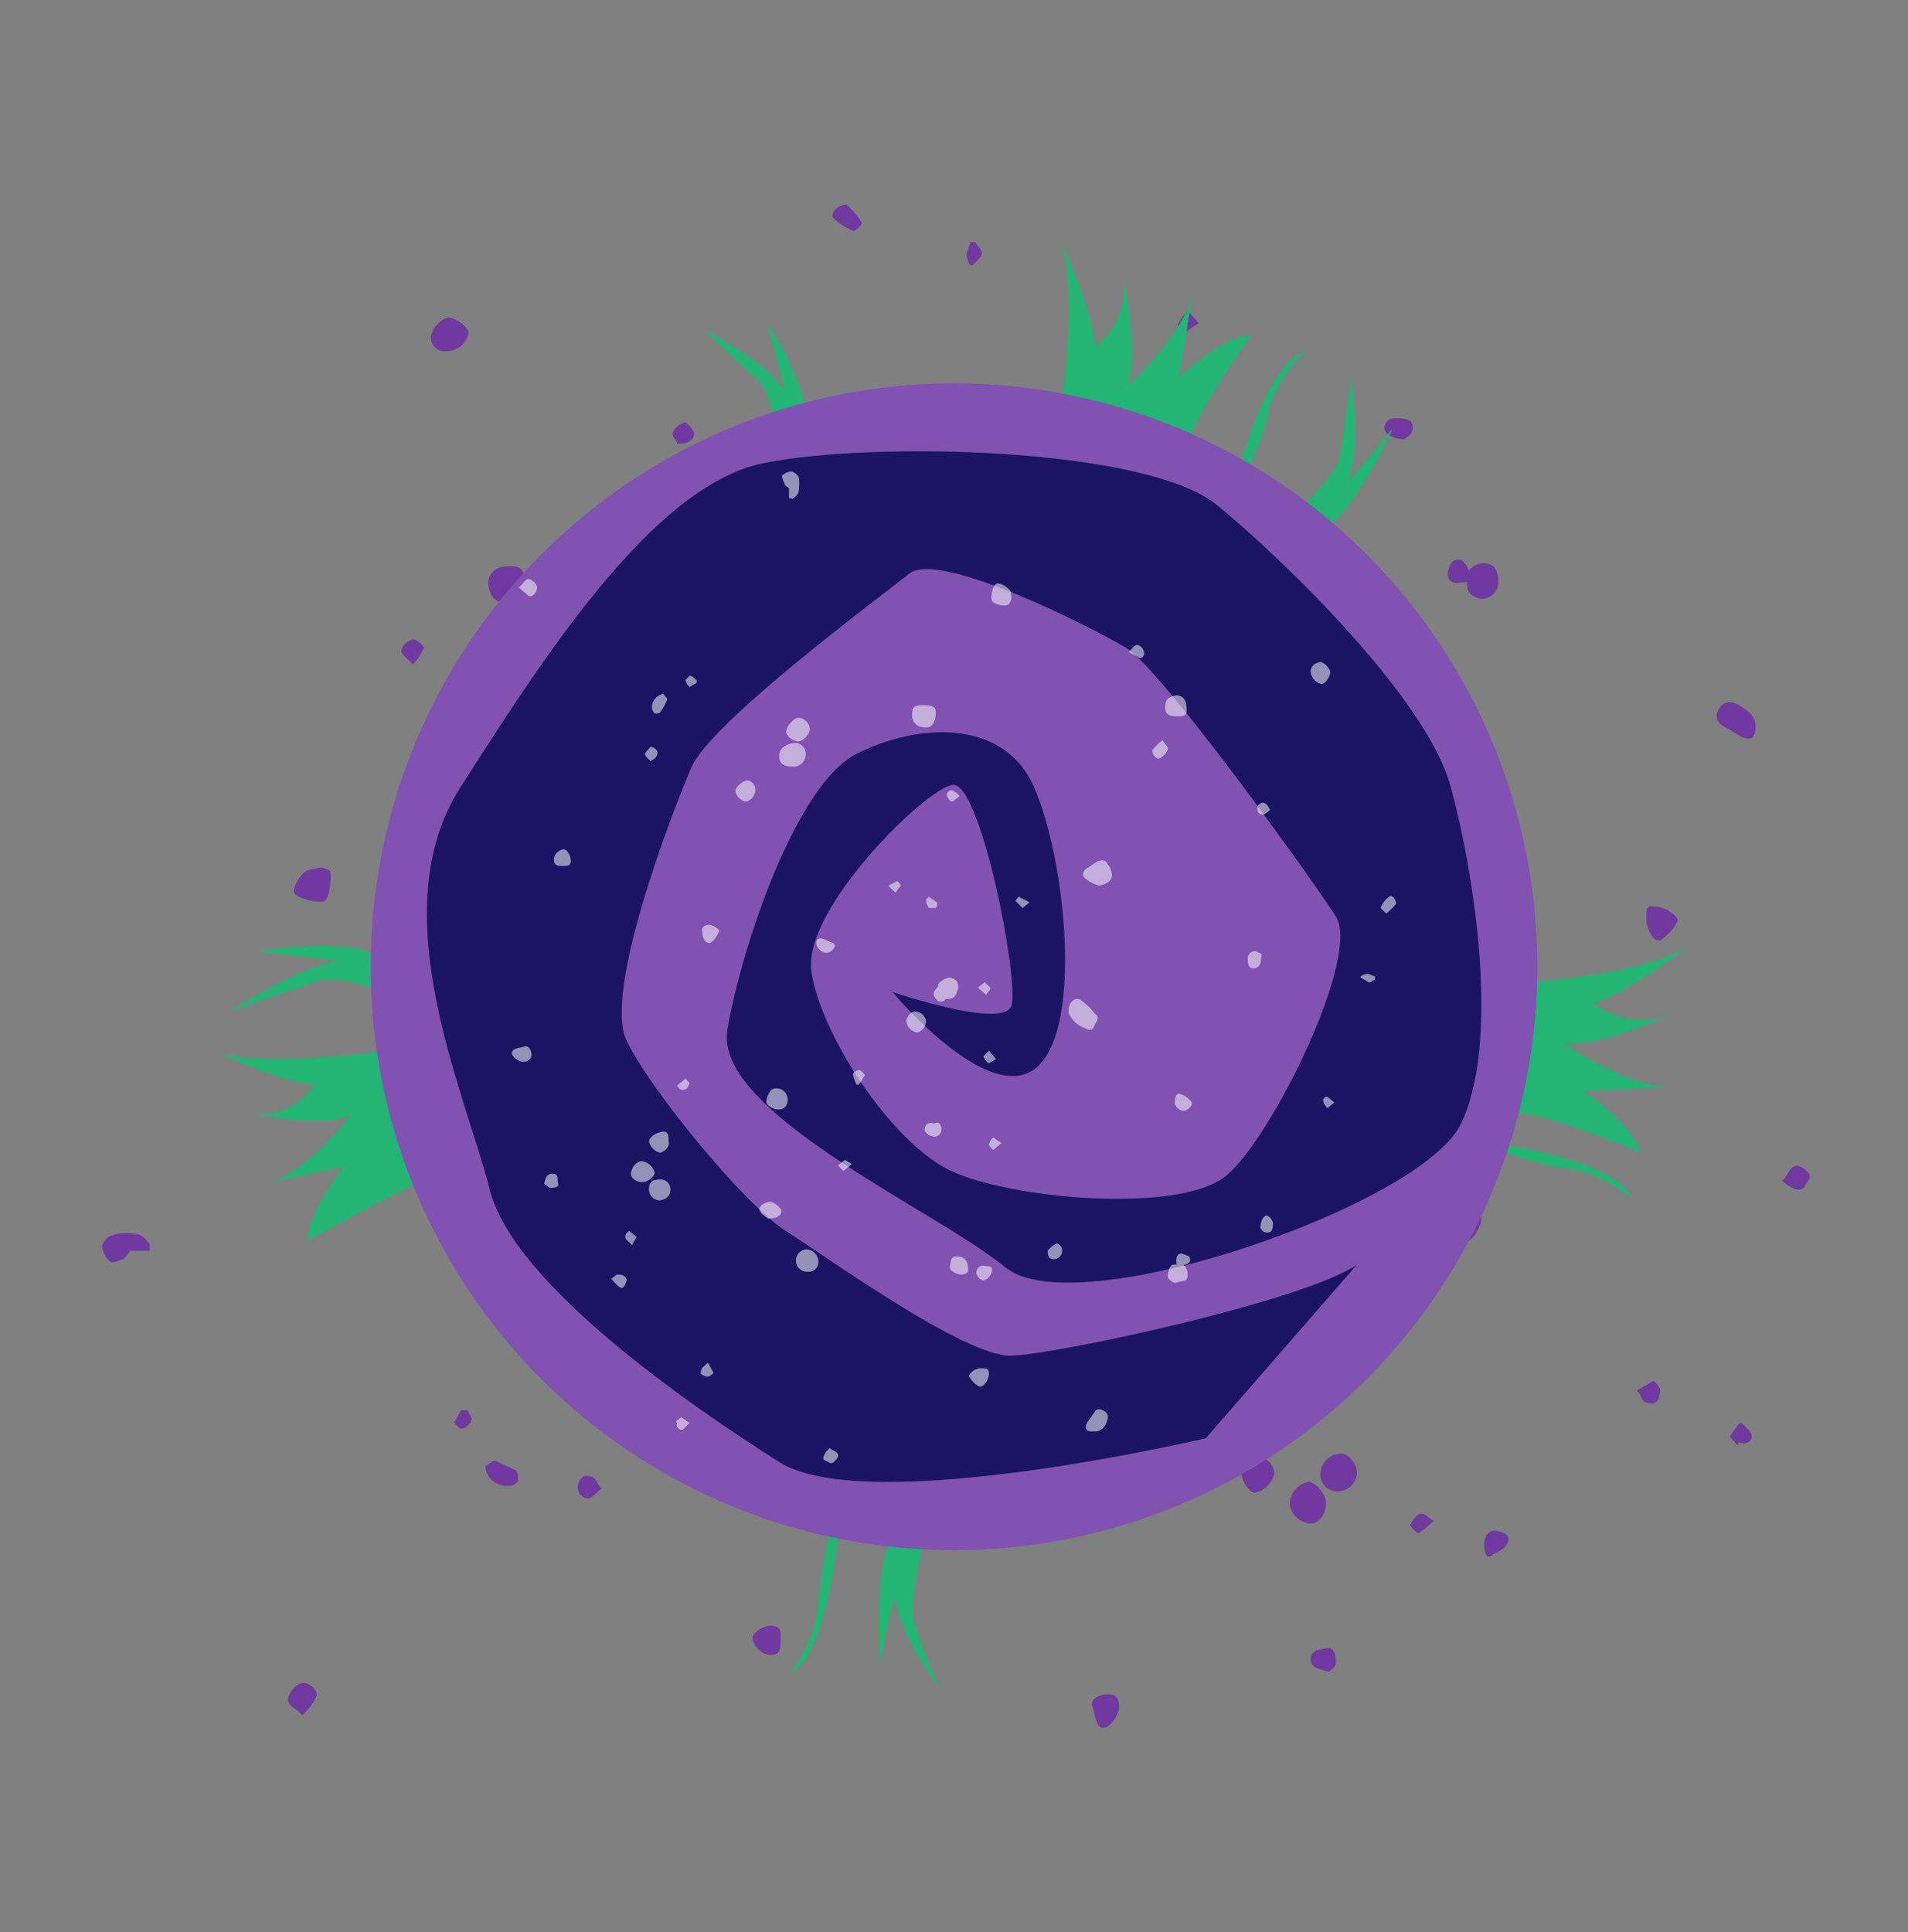 <svg xmlns="http://www.w3.org/2000/svg" viewBox="0 0 136.4 138.1"><rect x="0" y="0" width="136.4" height="138.1" fill="#808080" stroke="none"/><title>rabbit-hole3</title><g id="outer-sparkle"><path d="M73.5,55c-1-.1-1.6-.9-1.2-1.6a2.8,2.8,0,0,1,.9-1,2.8,2.8,0,0,0,.9-.7c.4-.7,1,0,1.5.1a1.3,1.3,0,0,1,.3,1.1,4.1,4.1,0,0,1-1.9,2Z" fill="#7038a0"/><path d="M58.3,51.2a6,6,0,0,1-.8,1.6c-.5.6-1.2.4-1.5-.3a3.6,3.6,0,0,0-.7-1,1,1,0,0,1,.3-1.4,2.6,2.6,0,0,1,1.5-.4C57.9,49.8,58.1,50.4,58.3,51.2Z" fill="#7038a0"/><path d="M42.2,87.3a1.7,1.7,0,0,1,1.5,1.4c0,1.4-.5,1.9-1.4,1.9s-1.6-1.1-1.6-2A1.6,1.6,0,0,1,42.2,87.3Z" fill="#7038a0"/><path d="M36,72.8c0-.9.3-1.4,1-1.5s1.9.2,1.8,1.2-.5,1.8-1.5,1.7S36,73.8,36,72.8Z" fill="#7038a0"/><path d="M104.9,41.6c-.6,0-1.3.3-1.4-.5a1.3,1.3,0,0,1,.4-1c.5-.3.9.1,1.1.7a1.3,1.3,0,0,1,1.8-.3,1.8,1.8,0,0,1,.3,1.3,1.2,1.2,0,0,1-1.2,1C105.2,42.7,104.8,42.3,104.9,41.6Z" fill="#7038a0"/><path d="M105.9,87.1c-.1.9-.8,1.8-1.5,1.8a1.8,1.8,0,0,1-1.3-1.7,1.7,1.7,0,0,1,1.7-1.5C105.3,85.7,105.9,86.5,105.9,87.1Z" fill="#7038a0"/><path d="M70.8,68.6c.8,0,1.3.2,1.4,1.1s.1.3.2.3.5.8.1,1.1-.8.8-1.3.2-.5-.2-.8-.3-.7-.9-.7-1.5A1,1,0,0,1,70.8,68.6Z" fill="#7038a0"/><path d="M39,86.8c.7.1,1.6.8,1.6,1.4a1.6,1.6,0,0,1-1.3,1.5c-.8-.1-1.8-.9-1.7-1.6A1.5,1.5,0,0,1,39,86.8Z" fill="#7038a0"/><path d="M94.8,107.4c0,.8-.5,1.5-1.1,1.5s-1.5-.6-1.5-1.5a1.7,1.7,0,0,1,1.4-1.5A1.9,1.9,0,0,1,94.8,107.4Z" fill="#7038a0"/><path d="M34.9,41.7a1.2,1.2,0,0,1,1.2-1.2c1-.1,1.3.1,1.4.8s-.1,1.7-1,1.8S35,42.8,34.9,41.7Z" fill="#7038a0"/><path d="M23,62c.2.1.5.1.6.3s0,1.9-.4,2.1-2.2-.2-2.2-.7a2.4,2.4,0,0,1,.7-1.3C22,62.1,22.6,62.1,23,62Z" fill="#7038a0"/><path d="M96,103.9a1.5,1.5,0,0,1,1,1.5,1.4,1.4,0,0,1-1.5,1.2,1.2,1.2,0,0,1-1.1-1.3A1.5,1.5,0,0,1,96,103.9Z" fill="#7038a0"/><path d="M84.7,89.5a1.1,1.1,0,0,1,1.1,1.2,1.4,1.4,0,0,1-1.3,1.5A1.3,1.3,0,0,1,83.3,91,1.3,1.3,0,0,1,84.7,89.5Z" fill="#7038a0"/><path d="M9.3,89.4a2.2,2.2,0,0,1-.5.6c-.3.1-.8.3-.9.2a1.7,1.7,0,0,1-.6-1.1,1.1,1.1,0,0,1,.7-.8,3.3,3.3,0,0,1,1.7-.1c.4,0,.7.4,1,.7v.5Z" fill="#7038a0"/><path d="M125.5,51.9c0,.9-.4,1.1-1.1.7l-1.2-.7c-.7-.4-.5-1-.2-1.4s.8-.4,1.3-.1S125.5,51.1,125.5,51.9Z" fill="#7038a0"/><path d="M46.6,93.5a1.3,1.3,0,0,1,1.3,1.3c-.1.6-.9,1.3-1.5,1.1a2.1,2.1,0,0,1-1-1.1A1.1,1.1,0,0,1,46.6,93.5Z" fill="#7038a0"/><path d="M89.8,104.1a1.3,1.3,0,0,1,1.3,1.2,1.8,1.8,0,0,1-1.4,1.4c-.4,0-1-.9-1-1.7S89.1,104.2,89.8,104.1Z" fill="#7038a0"/><path d="M32,22.7c.6,0,1.5.7,1.5,1.1a1.6,1.6,0,0,1-1.6,1.3A1,1,0,0,1,30.8,24,1.9,1.9,0,0,1,32,22.7Z" fill="#7038a0"/><path d="M76.3,73.6A1.5,1.5,0,0,1,75,74.9a1.2,1.2,0,0,1-1.2-1c0-.8.5-1.4,1.2-1.3S76.3,73,76.3,73.6Z" fill="#7038a0"/><path d="M105.3,67.4c.7-.2.8.3.9.9s-.6,1.4-1.2,1.3-1.1-.1-1.2-.8S104.3,67.4,105.3,67.4Z" fill="#7038a0"/><path d="M99.3,91.9a3.3,3.3,0,0,1-1,1.1c-.4.2-1.2-.7-1.1-1.4a1.6,1.6,0,0,1,.9-1.2C98.7,90.1,99.3,90.8,99.3,91.9Z" fill="#7038a0"/><path d="M118.3,64.8c.7,0,1.8.7,1.6,1.1a3.7,3.7,0,0,1-1.2,1.3c-.4.2-1-.7-1-1.5S117.7,64.7,118.3,64.8Z" fill="#7038a0"/><path d="M63.9,100.1c-.7,0-.7-.5-.8-1a1,1,0,0,1,.9-1.2c.5.1,1.3.8,1.3,1.2S64.6,100.1,63.9,100.1Z" fill="#7038a0"/><path d="M80,122.1c-.1.6-.7,1.5-1.2,1.4s-.5-1-.7-1.5.4-.9,1.1-.9S80,121.5,80,122.1Z" fill="#7038a0"/><path d="M21.7,120.3c.5,0,1.1.6.9,1a4.1,4.1,0,0,1-1,1.3c-.3-.4-.9-.6-1-1S21.1,120.3,21.7,120.3Z" fill="#7038a0"/><path d="M84.7,41.9c-.5,0-1-.2-.8-.8a1.7,1.7,0,0,1,1-1.2c.4-.2,1.1.5,1.1.9A1.3,1.3,0,0,1,84.7,41.9Z" fill="#7038a0"/><path d="M66.6,84.8c0,.8-1.1,1.6-1.6,1.2s0-1.1.1-1.7.5-.8.9-.5A3.7,3.7,0,0,1,66.6,84.8Z" fill="#7038a0"/><path d="M55.8,117.2c0,.6,0,1.1-.7,1.1s-1.3-.8-1.3-1.2.7-.9,1.3-.9S55.9,116.5,55.8,117.2Z" fill="#7038a0"/><path d="M34.7,104.8c.2-.1.5-.4.7-.4l1.5.7a1.1,1.1,0,0,1,.1.8.8.8,0,0,1-.7.3A1.5,1.5,0,0,1,34.7,104.8Z" fill="#7038a0"/><path d="M66.7,31.1c.8.3,1.6.1,1.7,1s-.6.9-1.2.8a.9.9,0,0,1-.9-1C66.3,31.6,66.6,31.4,66.7,31.1Z" fill="#7038a0"/><path d="M40.4,43.4c.5-.3.9-.7,1.1-.6a2.4,2.4,0,0,1,1.1.9c.2.4-.5,1.1-1,.9S40.9,43.9,40.4,43.4Z" fill="#7038a0"/><path d="M102.8,55.7c.8,0,1.5.6,1.5,1.1s-.7.8-1.1.7a2.1,2.1,0,0,1-.9-1.1C102.2,56.3,102.7,55.9,102.8,55.7Z" fill="#7038a0"/><path d="M105.1,65.1c-.1-.4,0-.8.7-.8s1.1.9,1,1.4a1.2,1.2,0,0,1-.9.6C105.4,66.3,105,65.8,105.1,65.1Z" fill="#7038a0"/><path d="M87.5,71.5c-.2-.6.1-.8.7-.9a1,1,0,0,1,.9,1.2c-.1.4-.5.8-.8.8S87.4,72.2,87.5,71.5Z" fill="#7038a0"/><path d="M60.5,14.6a6.9,6.9,0,0,1,1.1,1.3c.1.1-.5.7-.6.6a4.2,4.2,0,0,1-1.4-.9C59.3,15.3,59.8,14.7,60.5,14.6Z" fill="#7038a0"/><path d="M100.4,31.4c-.9,0-1.6-.5-1.4-1s.5-.5.7-.5,1.3-.1,1.3.6S100.5,31.2,100.4,31.4Z" fill="#7038a0"/><path d="M106.9,109.4c.4.1,1.1.2.9.8s-.8.7-1.2,1-.5-.5-.5-.7S106.1,109.4,106.9,109.4Z" fill="#7038a0"/><path d="M95,119.5c-.6-.2-1.3-.2-1.3-.9s.7-.7,1.2-.8.6.6.6,1S95.2,119.3,95,119.5Z" fill="#7038a0"/><path d="M127.4,84.4c.5-.4.6-1.5,1.5-.9s.3.9.1,1.3S128.2,85.1,127.4,84.4Z" fill="#7038a0"/><path d="M80.9,80.5c.3-.1.6-.5.9-.5s.6.5.9.7-.6.7-.9.7-.6-.3-.9-.5Z" fill="#7038a0"/><path d="M48.4,31.7c0-.2-.4-.5-.3-.8a1.4,1.4,0,0,1,.8-.7c.1-.1.6.4.7.7S49.4,31.8,48.4,31.7Z" fill="#7038a0"/><path d="M29.5,47.5c-.4-.5-.8-.7-.8-1s.5-.8.9-.8a1.4,1.4,0,0,1,.7.6A3.5,3.5,0,0,1,29.5,47.5Z" fill="#7038a0"/><path d="M43,106.4c-.5.4-.8.8-1,.7a.8.8,0,0,1-.7-.7c0-.4.2-1,.8-.9S42.6,106,43,106.4Z" fill="#7038a0"/><path d="M124.2,103.3c-.2-.3-.6-.6-.5-.7s.4-.6.7-.9a2,2,0,0,1,.8.8c.1.5-.3.8-.9.6Z" fill="#7038a0"/><path d="M117,99.4l1.2-.7a1.3,1.3,0,0,1,.5.7c-.1.4-.1,1-.8.9S117.5,99.8,117,99.4Z" fill="#7038a0"/><path d="M79.6,63.8c.2.5.5.8.5.9s-.5.7-.8.7-.5-.4-.8-.6Z" fill="#7038a0"/><path d="M59.7,72.2a5.3,5.3,0,0,1,.6-1c0-.2.6-.1.7,0s.2.8.1.9a2.2,2.2,0,0,1-1.1.5Z" fill="#7038a0"/><path d="M70.9,66.1c-.4-.4-.8-.7-.7-.9a.9.9,0,0,1,.7-.6c.3,0,.5.3.8.5Z" fill="#7038a0"/><path d="M102.5,108.7a7.3,7.3,0,0,1-1.1.9,1.7,1.7,0,0,1-.6-.6c.2-.3.4-.7.7-.8S102,108.4,102.5,108.7Z" fill="#7038a0"/><path d="M90,63.2l.8,1.1c-.2.2-.5.5-.7.5a1,1,0,0,1-.8-.6C89.3,64,89.6,63.7,90,63.2Z" fill="#7038a0"/><path d="M82.6,101.7c.7,0,.9.4.8.8s-.4.4-.6.6-.6-.6-.7-.9S82.4,101.8,82.6,101.7Z" fill="#7038a0"/><path d="M47.3,68.4c.3.4.7.7.7.8a1.4,1.4,0,0,1-.8.7.6.6,0,0,1-.7-.7C46.6,68.9,46.9,68.7,47.3,68.4Z" fill="#7038a0"/><path d="M92.6,81.7a4.6,4.6,0,0,1,.7,1c0,.2-.4.4-.6.7a7.1,7.1,0,0,1-.7-.9C91.9,82.4,92.3,82.1,92.6,81.7Z" fill="#7038a0"/><path d="M84.9,22.2l.8.9-.9.6a1,1,0,0,1-.6-.5A4.6,4.6,0,0,1,84.9,22.2Z" fill="#7038a0"/><path d="M60.4,59.8c.3.5.6.8.5.9a1.8,1.8,0,0,1-.7.8,1.5,1.5,0,0,1-.6-.5A3.5,3.5,0,0,1,60.4,59.8Z" fill="#7038a0"/><path d="M58.3,77.2c-.3-.4-.6-.7-.6-1s.5-.6.6-.5a1.8,1.8,0,0,1,.8.7Z" fill="#7038a0"/><path d="M69.7,17.3c.2.3.5.6.5.8s-.3.5-.6.8-.5-.5-.5-.7.2-.6.3-.9Z" fill="#7038a0"/><path d="M33.4,100.8c.1.2.4.6.3.7a.9.9,0,0,1-.7.6c-.1.1-.6-.4-.5-.5s.3-.6.5-.8Z" fill="#7038a0"/></g><g id="weed"><path d="M55.5,31.2s-.3-2.9-1.2-3.9l-4.1-3.8S55,25.9,56.1,28c0,0-.8-3.5-1.2-4.6s3.1,4.4,2.8,7.2Z" fill="#22b573"/><path d="M29.1,74.9s-9.3,1.5-13.4.4c0,0,4.7,2.2,6.8,2.2A4.6,4.6,0,0,1,18,79.6s5,1.1,7.1.1c0,0-3.4,4.4-6.1,4.9l5.6-1.2s-2.5,3-2.6,5.3c0,0,7.8-4.4,9.6-4.8a38.9,38.9,0,0,1-1.7-4.3A36.3,36.3,0,0,1,29.1,74.9Z" fill="#22b573"/><path d="M26.8,70.7s-2.7-1-4-.6l-6.4,2.2s5.5-3.5,7.9-3.6l-6-.7s6.5-1.1,8.9.4Z" fill="#22b573"/><path d="M60,109.2s-.8,9.2-3.5,10.4a10.1,10.1,0,0,0,1.9-4.3c.2-1.8.7-5.5,1.1-6.2Z" fill="#22b573"/><path d="M66.1,110.1s-1.1,4.1-.8,5.5,1.9,5.2,1.9,5.2S64,116.4,64,114c0,0-.9,3.5-1,4.7s-.7-6.7.9-9Z" fill="#22b573"/><path d="M108.9,70.2s7.7-.3,11.8-2.5c0,0-4.5,3.4-6.8,4a5.8,5.8,0,0,0,5.4.9s-5.1,2.3-7.5,2c0,0,4.7,3.2,7.7,3.1l-6.3.3s3.4,2.2,4.1,4.4c0,0-6.8-2.9-8.8-2.8a38,38,0,0,0,.7-4.5A23.4,23.4,0,0,0,108.9,70.2Z" fill="#22b573"/><path d="M107.9,81.9s7.7,1.1,8.8,3.8a10,10,0,0,0-4.2-2.1,19.6,19.6,0,0,1-4.8-1.2Z" fill="#22b573"/><path d="M75.8,29.4s1.3-7.6.1-12.1c0,0,2.3,5.2,2.4,7.5a5.4,5.4,0,0,0,2-5s1.2,5.5.3,7.8c0,0,4.3-3.9,4.7-6.9l-1,6.3s2.9-2.9,5.2-3.1c0,0-4.3,6-4.6,8a30.7,30.7,0,0,0-4.3-1.8A32.4,32.4,0,0,0,75.8,29.4Z" fill="#22b573"/><path d="M88.6,33.5s1.9-7.6,4.8-8.4A9.7,9.7,0,0,0,90.8,29a17.5,17.5,0,0,1-1.7,4.7Z" fill="#22b573"/><path d="M92.7,36.6s2.9-2.7,3.1-4,.8-5.6.8-5.6.8,5.4-.3,7.5c0,0,2.4-2.7,3.1-3.7s-2.5,5.8-4.9,7.2Z" fill="#22b573"/></g><g id="hole"><circle cx="68.2" cy="69.1" r="41.7" fill="#8152b2"/></g><g id="spiral"><path d="M86.2,102.8s-24.2,5.7-30.5,1.7S36.7,91.8,35,85s-7.8-19.8-2.1-28.7S46.6,34.7,54.6,33.1,82,32,87,36.1,102,50,103.7,56.2s3.6,18.4.7,24.2S76.9,94.7,71.9,90.6,51,79.5,52,73.6s4.9-17.5,9.2-19.7,10.5-2.6,12.7,2.3,3.6,17.2.2,20.1-10.3-5.4-10.3-5.4,7.9,2.7,8.5,1-2.2-16.1-4.2-15.8S57.4,65,58,69.4s5.7,12.3,10,14.3,16.4,3.1,19.7.3,9.6-15.7,7.8-18.5S83,47.8,80.5,46.3,67.1,39.3,65,41,50.8,51.6,49.4,54.9s-6.3,16-4.6,19.5S53.2,86.1,56.2,88,69,97,72.3,96.9,93.2,93,97,90.4Z" fill="#1b1464"/></g><g id="inner-sparkle"><g opacity="0.53"><path d="M76.4,72.2c0-.6.5-1,.9-.7l.6.5.4.5c.4.2,0,.6-.1.9s-.5.2-.6.1a1.9,1.9,0,0,1-1.2-1.1Z" fill="#fff"/><path d="M78.6,63.3a2.4,2.4,0,0,1-1-.5c-.3-.2-.2-.6.2-.8l.6-.4c.4-.2.7-.1.8.2a1.3,1.3,0,0,1,.3.8C79.4,63.1,79,63.2,78.6,63.3Z" fill="#fff"/><path d="M57.6,54a.9.9,0,0,1-.8.8c-.8,0-1.1-.2-1.1-.8s.7-.9,1.2-.9A.8.8,0,0,1,57.6,54Z" fill="#fff"/><path d="M66,50.4c.6,0,.9.1.9.5s-.1,1.1-.7,1.1-1-.3-1-.9S65.4,50.4,66,50.4Z" fill="#fff"/><path d="M84.1,90.4c0-.3-.1-.8.4-.8l.5.2c.2.3,0,.6-.4.6a.9.9,0,0,1,.2,1.1l-.8.2c-.3-.1-.6-.3-.5-.7S83.7,90.3,84.1,90.4Z" fill="#fff"/><path d="M57.7,90.9a.8.8,0,1,1,0-1.6.9.9,0,0,1,.8,1A.7.7,0,0,1,57.7,90.9Z" fill="#fff"/><path d="M68.5,70.6c-.1.4-.2.8-.7.8h-.2a.4.4,0,0,1-.6.1c-.2-.2-.4-.5-.1-.8s.1-.3.2-.4.5-.5.9-.4S68.5,70.2,68.5,70.6Z" fill="#fff"/><path d="M57.9,52.1a1.1,1.1,0,0,1-.8.9c-.4,0-.9-.4-.9-.7s.5-1,.9-1A.9.9,0,0,1,57.9,52.1Z" fill="#fff"/><path d="M45.9,84.5c-.4,0-.8-.3-.8-.6s.3-.9.8-.9a1.1,1.1,0,0,1,.9.8C46.8,84.1,46.3,84.5,45.9,84.5Z" fill="#fff"/><path d="M84.1,49.7a.7.7,0,0,1,.7.7c.1.6,0,.8-.5.8s-1,0-1-.6S83.5,49.8,84.1,49.7Z" fill="#fff"/><path d="M72.3,42.8a.8.8,0,0,1-.2.4c-.2.2-1.1,0-1.2-.3s.1-1.2.4-1.2a1.2,1.2,0,0,1,.8.4C72.3,42.2,72.3,42.6,72.3,42.8Z" fill="#fff"/><path d="M47.9,85.2c0,.3-.4.6-.8.6a.8.8,0,0,1-.7-.9c0-.4.3-.6.8-.6A.7.7,0,0,1,47.9,85.2Z" fill="#fff"/><path d="M56.3,78.7a.6.6,0,0,1-.6.6c-.5,0-1-.3-.9-.7s.3-.8.6-.8A.8.8,0,0,1,56.3,78.7Z" fill="#fff"/><path d="M56.4,34.9c-.1-.1-.3-.2-.3-.3a2.1,2.1,0,0,1-.2-.6,1.1,1.1,0,0,1,.7-.3.9.9,0,0,1,.5.4,3.4,3.4,0,0,1,0,1,.7.7,0,0,1-.4.5c0,.1-.3,0-.3,0Z" fill="#fff"/><path d="M78.2,102.3c-.5.1-.7-.2-.5-.6l.5-.7c.2-.4.5-.3.8-.1s.2.5.1.8S78.6,102.4,78.2,102.3Z" fill="#fff"/><path d="M54,56.5a.9.9,0,0,1-.7.8c-.4-.1-.8-.5-.7-.9a1.4,1.4,0,0,1,.7-.6C53.7,55.7,54,56.1,54,56.5Z" fill="#fff"/><path d="M47.8,81.6c.1.4-.3.7-.6.8a1.1,1.1,0,0,1-.8-.8c0-.3.4-.6.9-.7S47.8,81.2,47.8,81.6Z" fill="#fff"/><path d="M95.1,48c0,.4-.4.9-.6.9a1,1,0,0,1-.8-.9c0-.4.3-.6.7-.7A1.2,1.2,0,0,1,95.1,48Z" fill="#fff"/><path d="M65.6,73.8a.9.9,0,0,1-.8-.8c0-.3.3-.7.6-.7a.8.8,0,0,1,.8.7A.9.9,0,0,1,65.6,73.8Z" fill="#fff"/><path d="M69.2,90.6c.1.4-.2.5-.5.5s-.9-.3-.8-.6,0-.7.5-.7S69.2,90.1,69.2,90.6Z" fill="#fff"/><path d="M54.9,87.1c-.1-.1-.5-.3-.6-.6s.4-.6.8-.6a1.3,1.3,0,0,1,.7.5C56,86.8,55.6,87.1,54.9,87.1Z" fill="#fff"/><path d="M70.7,98.2c0,.4-.4,1-.7.9a1.6,1.6,0,0,1-.7-.7c-.1-.2.4-.6.8-.6S70.7,97.8,70.7,98.2Z" fill="#fff"/><path d="M50.2,66.6c-.1-.4.3-.5.5-.5s.8.3.7.5-.4.8-.7.8S50.2,67,50.2,66.6Z" fill="#fff"/><path d="M37.4,75.9c-.3,0-.9-.4-.8-.7s.6-.3.9-.4.5.3.5.6S37.7,75.9,37.4,75.9Z" fill="#fff"/><path d="M38.4,42c0,.3-.3.7-.6.6l-.7-.6c.2-.2.4-.5.6-.6S38.4,41.7,38.4,42Z" fill="#fff"/><path d="M84,78.7c0-.3.1-.6.4-.5a1.6,1.6,0,0,1,.8.6c.1.2-.3.6-.6.6S83.9,79,84,78.7Z" fill="#fff"/><path d="M59.1,68.1c-.5,0-.9-.6-.7-.9s.6,0,.9.1.5.2.3.5A.7.7,0,0,1,59.1,68.1Z" fill="#fff"/><path d="M40.2,61.9c-.3,0-.6,0-.6-.5a.8.8,0,0,1,.7-.7c.2,0,.5.4.5.8S40.6,61.9,40.2,61.9Z" fill="#fff"/><path d="M47.4,49.6c.1.1.3.3.3.4a4.1,4.1,0,0,1-.5.9c0,.1-.3.1-.4.1a.8.8,0,0,1-.2-.4A1,1,0,0,1,47.4,49.6Z" fill="#fff"/><path d="M90.2,68.2c-.1.5,0,.9-.5,1s-.5-.4-.5-.7a.5.5,0,0,1,.6-.5Z" fill="#fff"/><path d="M83.1,52.9c.2.3.4.5.4.6a1.1,1.1,0,0,1-.6.7c-.2.1-.6-.3-.5-.6A4.5,4.5,0,0,1,83.1,52.9Z" fill="#fff"/><path d="M75.9,89.2a.6.6,0,0,1-.6.8c-.4,0-.4-.4-.4-.6a1.5,1.5,0,0,1,.6-.5C75.6,88.8,75.9,89.1,75.9,89.2Z" fill="#fff"/><path d="M70.5,90.5c.2,0,.5,0,.4.4s-.5.7-.7.6a.7.7,0,0,1-.4-.5A.5.5,0,0,1,70.5,90.5Z" fill="#fff"/><path d="M66.8,80.3c.3-.2.5.1.5.4a.5.5,0,0,1-.7.5.7.7,0,0,1-.5-.4C66.1,80.3,66.4,80.2,66.8,80.3Z" fill="#fff"/><path d="M99.8,64.6a4.6,4.6,0,0,1-.7.7l-.4-.4a1.6,1.6,0,0,1,.6-.8C99.4,63.9,99.8,64.2,99.8,64.6Z" fill="#fff"/><path d="M90.1,87.8c0-.6.3-1,.5-.9a.7.7,0,0,1,.4.5c0,.3,0,.7-.4.7S90.2,87.8,90.1,87.8Z" fill="#fff"/><path d="M44.8,91.5c-.1.3-.2.7-.5.5s-.4-.4-.6-.6l.4-.3C44.4,91.1,44.7,91.1,44.8,91.5Z" fill="#fff"/><path d="M38.9,84.6c.1-.3.1-.7.6-.7s.3.4.4.7-.4.3-.6.3Z" fill="#fff"/><path d="M59.3,103.5c.2.2.9.3.5.8s-.5.2-.8.1S58.9,103.9,59.3,103.5Z" fill="#fff"/><path d="M61.5,76.5c.1.1.4.3.3.4s-.2.4-.4.6-.3-.3-.4-.6.2-.3.3-.4Z" fill="#fff"/><path d="M89.9,57.6c.1-.1.3-.3.5-.2s.3.3.4.5l-.4.3C90.1,58.3,89.8,58.1,89.9,57.6Z" fill="#fff"/><path d="M80.7,46.6c.3-.3.4-.5.6-.5s.5.3.5.6-.3.4-.4.3S81,46.8,80.7,46.6Z" fill="#fff"/><path d="M46.5,54.4c-.2-.2-.4-.4-.4-.5s.3-.4.4-.5.6.2.5.5S46.8,54.2,46.5,54.4Z" fill="#fff"/><path d="M48.3,101.6l.4-.3.6.4-.5.5c-.3,0-.5-.2-.4-.5Z" fill="#fff"/><path d="M50.6,97.4l.4.7c0,.1-.3.3-.4.3s-.6-.1-.5-.4S50.3,97.7,50.6,97.4Z" fill="#fff"/><path d="M71.2,75.7l-.5.3a1,1,0,0,1-.4-.5l.4-.4Z" fill="#fff"/><path d="M66.4,64.1l.6.4s0,.3-.1.4h-.5a1.1,1.1,0,0,1-.2-.6Z" fill="#fff"/><path d="M69.9,70.6l.5-.4.4.4c0,.2-.2.3-.3.5Z" fill="#fff"/><path d="M45.2,89c-.3-.3-.5-.4-.5-.6s.2-.4.3-.4l.5.4C45.5,88.5,45.3,88.7,45.2,89Z" fill="#fff"/><path d="M71.6,81.7l-.6.5c-.1-.1-.3-.3-.3-.4a.9.9,0,0,1,.3-.5Z" fill="#fff"/><path d="M49.3,77.4c-.1.4-.3.5-.5.5s-.3-.2-.4-.3l.6-.5Z" fill="#fff"/><path d="M68.6,56.9l-.5.4c-.2,0-.3-.2-.4-.4s.2-.5.4-.4S68.4,56.7,68.6,56.9Z" fill="#fff"/><path d="M60.9,83.2l-.6.5-.4-.4.5-.4Z" fill="#fff"/><path d="M95.4,78.8l-.5.4a.9.9,0,0,1-.3-.5c-.1-.1.2-.4.3-.3Z" fill="#fff"/><path d="M73.6,64.5l-.5.4-.5-.5c0-.1.3-.4.3-.3S73.3,64.3,73.6,64.5Z" fill="#fff"/><path d="M63.5,63.3l.6-.3c0-.1.3.2.3.3l-.4.5Z" fill="#fff"/><path d="M98.3,70c-.2.1-.4.3-.5.2s-.3-.2-.5-.3.3-.3.5-.3l.5.2Z" fill="#fff"/><path d="M49.8,48.8l-.5.3a.9.9,0,0,1-.3-.5l.3-.3c.2,0,.3.2.5.3Z" fill="#fff"/></g></g></svg>